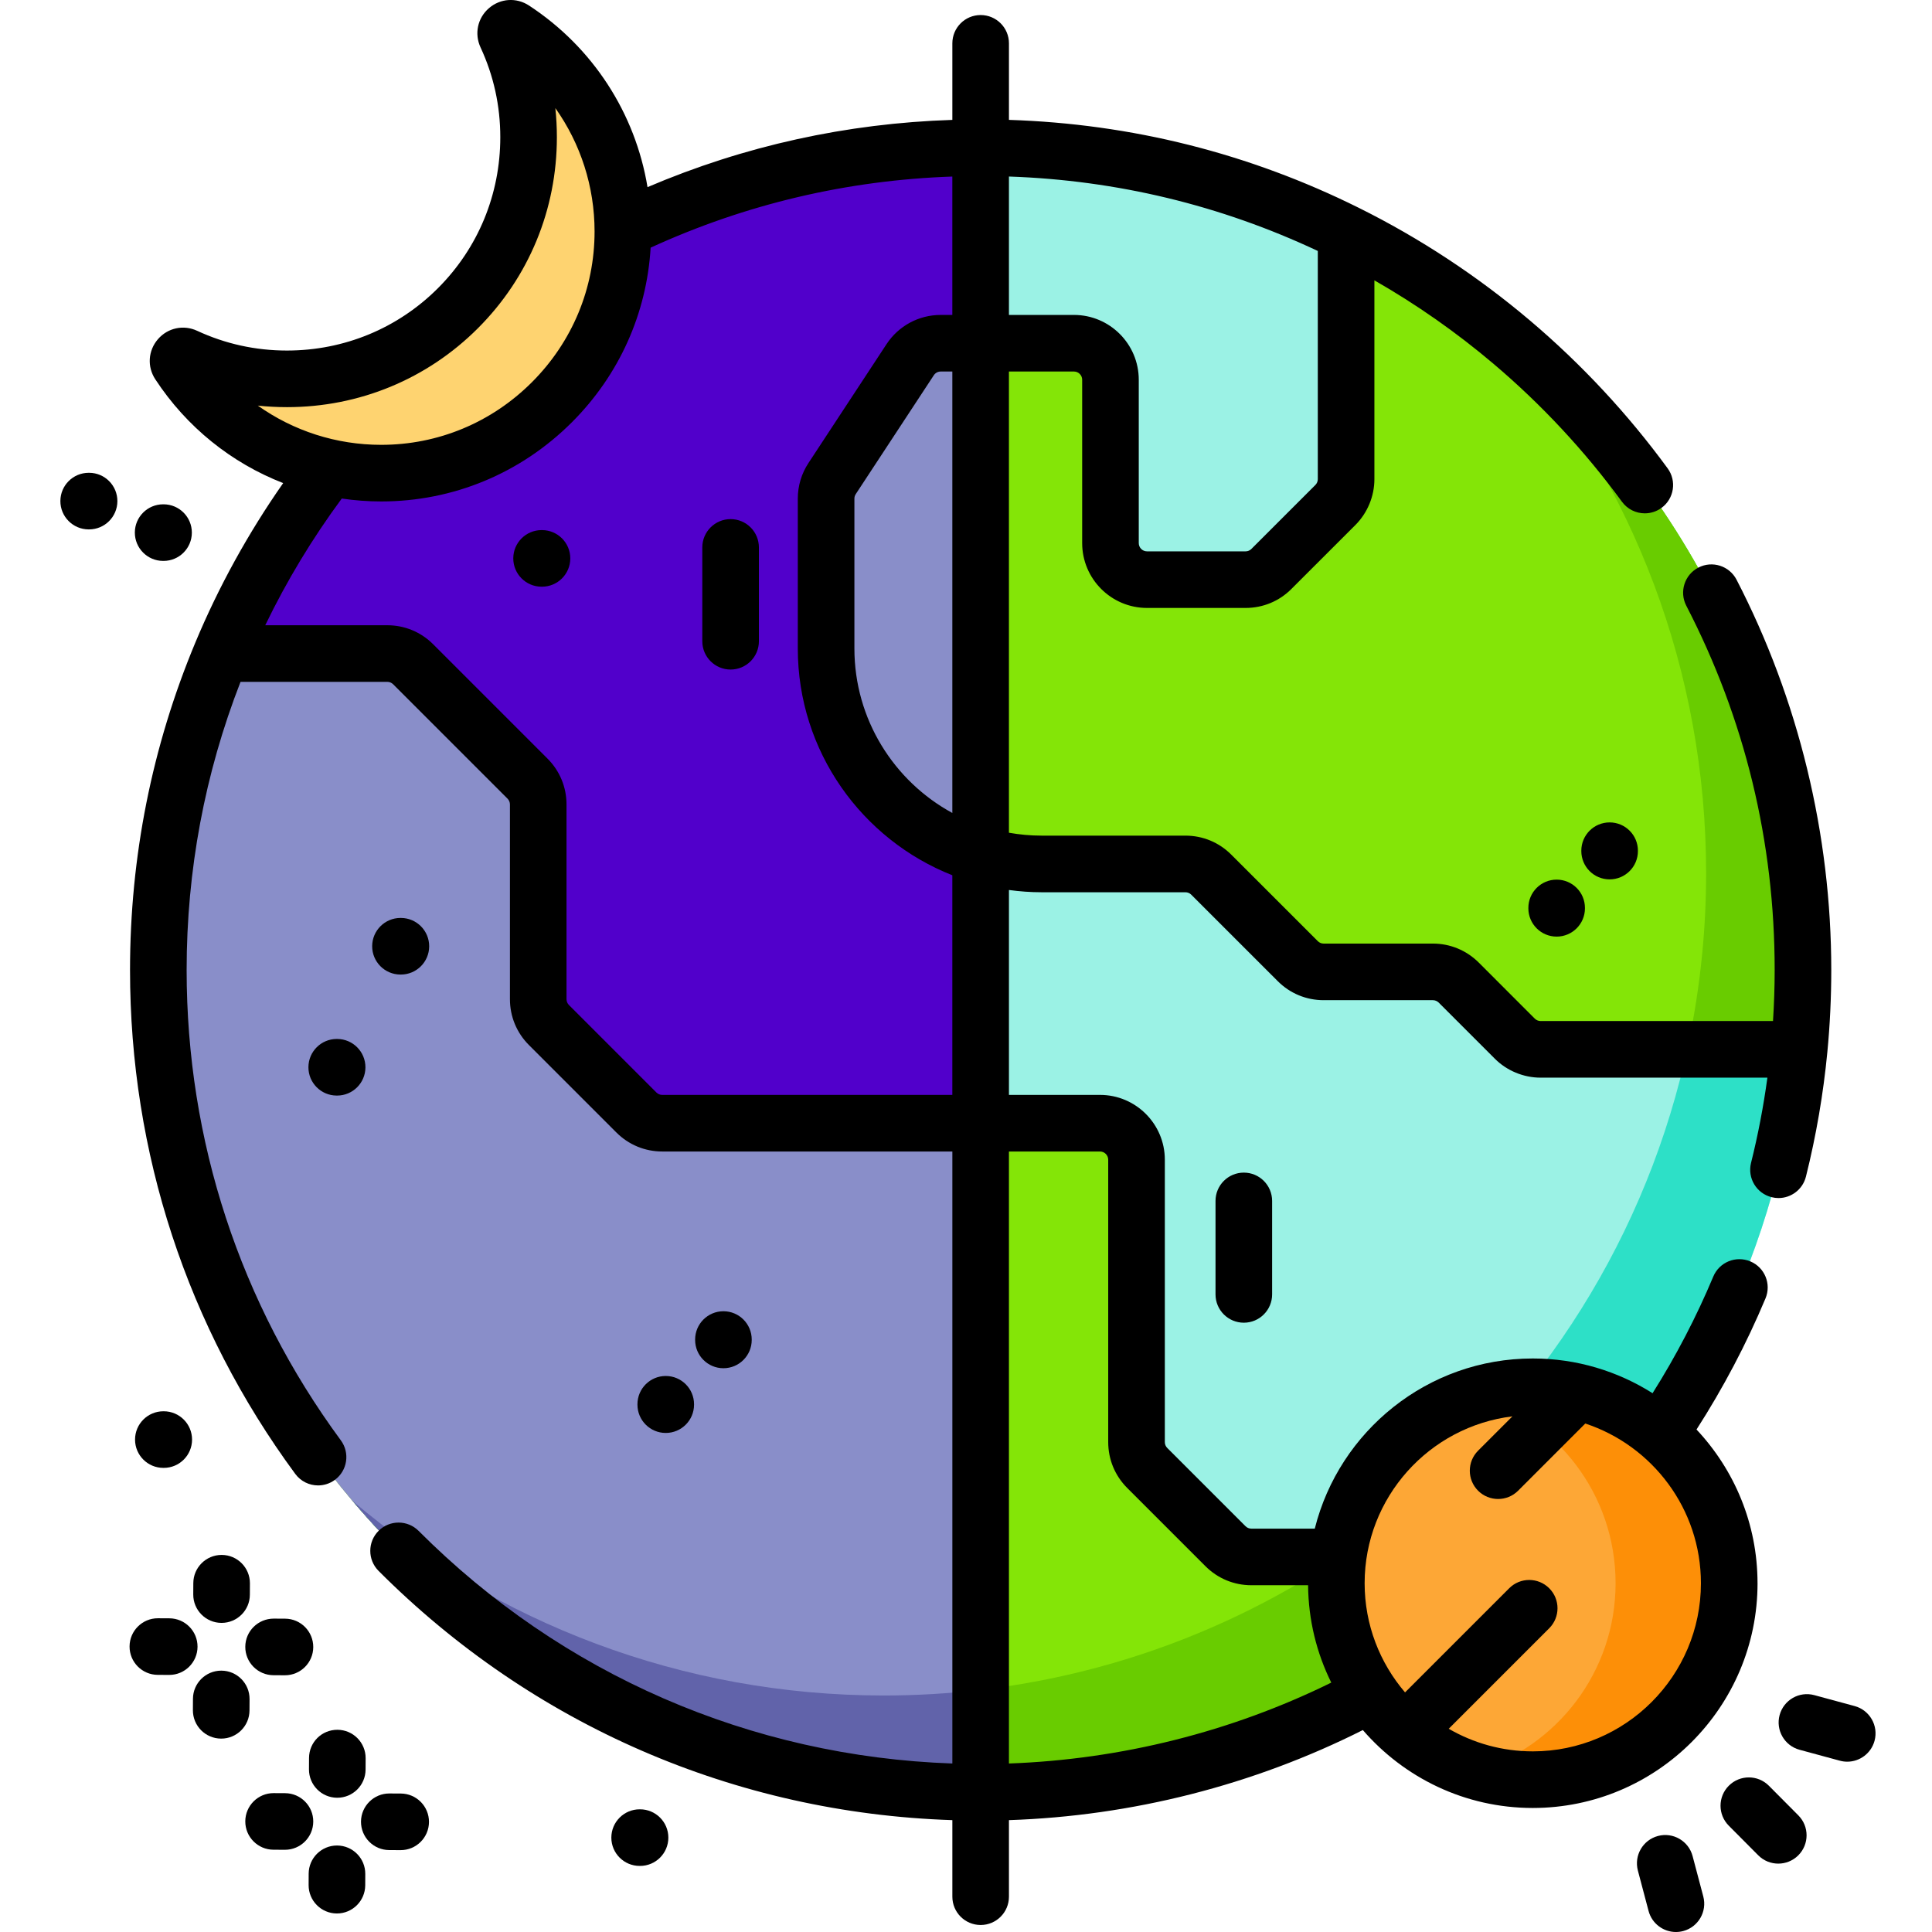 <svg height="512pt" viewBox="-16 0 512 512" width="512pt" xmlns="http://www.w3.org/2000/svg"><path d="m25.953 257.066c0 53.645 19.383 102.766 51.523 140.73.012.012.012.012.023.023 39.977 47.203 99.68 77.172 166.379 77.172 59.453 0 113.332-23.797 152.648-62.395 35.594-34.934 59.254-82 64.273-134.508.668-6.926 1.004-13.934 1.004-21.023 0-66.703-29.965-126.406-77.172-166.383-13.348-11.305-28.082-21.043-43.906-28.898-29.176-14.496-62.059-22.648-96.848-22.648-90.633 0-168.348 55.324-201.199 134.051-10.773 25.828-16.727 54.152-16.727 83.879zm0 0" fill="#9bf2e5"/><path d="m25.953 257.066c0 53.645 19.383 102.766 51.523 140.73.012.012.012.012.023.023 39.977 47.203 99.68 77.172 166.379 77.172v-435.852c-90.633 0-168.348 55.32-201.199 134.051-10.773 25.824-16.727 54.148-16.727 83.875zm0 0" fill="#5100cb"/><path d="m243.879 474.992c59.453 0 113.328-23.797 152.645-62.395 35.598-34.934 59.254-82 64.277-134.508.668-6.926 1.004-13.934 1.004-21.023 0-66.703-29.969-126.406-77.172-166.383h-.012c32.133 37.969 51.516 87.078 51.516 140.715 0 7.09-.336 14.098-1.004 21.023-5.02 52.508-28.68 99.574-64.273 134.512-39.32 38.582-93.195 62.391-152.648 62.391-53.648 0-102.746-19.383-140.715-51.504 39.977 47.203 99.684 77.172 166.383 77.172zm0 0" fill="#2de0c7"/><path d="m202.93 132.137v39.715c0 25.93 17.281 47.82 40.949 54.797 5.125 1.504 10.543 2.312 16.148 2.312h38.125c2.574 0 5.031 1.016 6.844 2.832l22.938 22.93c1.82 1.82 4.277 2.836 6.84 2.836h28.961c2.562 0 5.023 1.023 6.84 2.832l14.863 14.863c1.812 1.82 4.277 2.836 6.844 2.836h68.52c.668-6.926 1.004-13.934 1.004-21.023 0-66.711-29.965-126.414-77.172-166.383h-.008c-13.348-11.305-28.074-21.031-43.898-28.898v65.207c0 2.562-1.027 5.027-2.836 6.84l-16.957 16.945c-1.809 1.816-4.266 2.832-6.84 2.832h-26.129c-5.344 0-9.672-4.32-9.672-9.672v-43.293c0-5.355-4.344-9.688-9.688-9.688h-35.301c-3.262 0-6.309 1.645-8.098 4.375l-20.688 31.492c-1.047 1.578-1.59 3.43-1.59 5.312zm0 0" fill="#84e507"/><path d="m243.879 226.648v-135.691h-10.574c-3.262 0-6.309 1.641-8.098 4.371l-20.688 31.496c-1.047 1.578-1.59 3.43-1.59 5.312v39.715c0 25.93 17.281 47.82 40.949 54.797zm0 0" fill="#898ec9"/><path d="m435.133 252.422c-.836 8.711-2.176 17.277-4.016 25.668h29.684c.668-6.926 1.004-13.934 1.004-21.023 0-66.711-29.969-126.418-77.172-166.383h-.012c32.133 37.969 51.516 87.078 51.516 140.715 0 7.09-.336 14.098-1.004 21.023zm0 0" fill="#69cc00"/><path d="m25.953 257.066c0 53.656 19.395 102.785 51.547 140.754l.008.008c39.977 47.203 99.672 77.16 166.371 77.16 59.453 0 113.332-23.793 152.648-62.391h-80.918c-2.562 0-5.02-1.016-6.84-2.836l-20.742-20.738c-1.816-1.82-2.832-4.281-2.832-6.844v-74.848c0-5.336-4.344-9.676-9.688-9.676h-116.016c-2.562 0-5.023-1.016-6.84-2.836l-23.18-23.176c-1.82-1.82-2.836-4.277-2.836-6.852v-51.609c0-2.562-1.016-5.02-2.836-6.84l-30.32-30.312c-1.82-1.82-4.277-2.844-6.84-2.844h-43.961c-10.773 25.828-16.727 54.152-16.727 83.879zm0 0" fill="#84e507"/><path d="m339.312 412.598c-34.633 23.191-76.281 36.727-121.102 36.727-53.648 0-102.734-19.383-140.703-51.492 39.977 47.203 99.672 77.16 166.371 77.16 59.453 0 113.332-23.797 152.648-62.395zm0 0" fill="#69cc00"/><path d="m243.879 297.66v177.332c-66.699 0-126.395-29.957-166.371-77.16l-.008-.012c-32.156-37.969-51.547-87.098-51.547-140.754 0-29.727 5.953-58.051 16.727-83.879h43.961c2.562 0 5.02 1.027 6.84 2.848l30.324 30.312c1.82 1.82 2.832 4.277 2.832 6.84v51.605c0 2.574 1.016 5.031 2.836 6.852l23.18 23.18c1.82 1.82 4.277 2.836 6.84 2.836zm0 0" fill="#898ec9"/><path d="m243.879 447.816v27.176c-66.699 0-126.395-29.957-166.371-77.16 37.969 32.109 87.055 51.492 140.703 51.492 8.68 0 17.25-.516 25.668-1.508zm0 0" fill="#6163aa"/><path d="m442.262 419.57c0 28.754-23.309 52.059-52.059 52.059-28.754 0-52.062-23.305-52.062-52.059 0-28.75 23.309-52.059 52.062-52.059 28.75 0 52.059 23.309 52.059 52.059zm0 0" fill="#fda736"/><path d="m442.262 419.57c0 28.754-23.305 52.062-52.059 52.062-5.246 0-10.301-.773-15.066-2.215 21.418-6.453 37.008-26.328 37.008-49.848 0-23.52-15.59-43.395-37.008-49.848 4.766-1.441 9.82-2.211 15.066-2.211 28.754 0 52.059 23.305 52.059 52.059zm0 0" fill="#fd8f07"/><path d="m149.066 61.344c0 35.266-28.777 64.043-64.043 64.043-22.434 0-42.168-11.531-53.605-28.992-.73-1.117.449-2.492 1.66-1.93 8.191 3.809 17.324 5.934 26.957 5.934 35.469 0 64.043-28.574 64.043-64.043 0-9.633-2.125-18.766-5.934-26.961-.562-1.211.812-2.391 1.93-1.656 17.461 11.438 28.992 31.172 28.992 53.605zm0 0" fill="#fed370"/><path d="m306.125 318.254v24.777c0 4.141 3.359 7.5 7.5 7.5s7.5-3.359 7.5-7.5v-24.777c0-4.141-3.359-7.5-7.5-7.5s-7.5 3.359-7.5 7.5zm0 0"/><path d="m167.93 372.246v-.098c0-4.145-3.359-7.5-7.5-7.5-4.141 0-7.5 3.355-7.5 7.5v.098c0 4.145 3.359 7.5 7.5 7.5 4.141 0 7.5-3.355 7.5-7.5zm0 0"/><path d="m410.566 233.043c4.141 0 7.5-3.355 7.5-7.5v-.098c0-4.145-3.359-7.5-7.5-7.5-4.145 0-7.5 3.355-7.5 7.5v.098c0 4.145 3.355 7.5 7.5 7.5zm0 0"/><path d="m396.527 233.109c-4.141 0-7.496 3.359-7.496 7.5v.102c0 4.141 3.355 7.5 7.496 7.5 4.145 0 7.5-3.359 7.5-7.5v-.102c0-4.141-3.355-7.5-7.5-7.5zm0 0"/><path d="m183.215 355.094v-.102c0-4.141-3.355-7.5-7.5-7.5-4.141 0-7.5 3.359-7.5 7.5v.102c0 4.141 3.359 7.5 7.5 7.5 4.145 0 7.5-3.359 7.5-7.5zm0 0"/><path d="m177.617 137.57c-4.141 0-7.5 3.359-7.5 7.5v24.867c0 4.141 3.359 7.5 7.5 7.5 4.141 0 7.5-3.359 7.5-7.5v-24.867c0-4.141-3.359-7.5-7.5-7.5zm0 0"/><path d="m42.77 412.07c-.016 0-.027 0-.039 0-4.125 0-7.48 3.336-7.5 7.465l-.016 3.012c-.02 4.141 3.324 7.516 7.465 7.535h.039c4.125 0 7.477-3.332 7.496-7.461l.016-3.012c.02-4.145-3.32-7.52-7.461-7.539zm0 0"/><path d="m50.137 450.273c.02-4.141-3.32-7.516-7.461-7.535-.016 0-.027 0-.039 0-4.125 0-7.48 3.332-7.5 7.461l-.016 3.016c-.02 4.141 3.32 7.516 7.465 7.535h.039c4.125 0 7.477-3.336 7.496-7.465zm0 0"/><path d="m59.555 428.965-3.016-.016c-4.16.012-7.516 3.324-7.535 7.465-.02 4.141 3.32 7.516 7.461 7.535l3.016.016h.035c4.125 0 7.48-3.332 7.5-7.461.02-4.145-3.32-7.52-7.461-7.539zm0 0"/><path d="m28.887 428.871-3.012-.016c-.016 0-.027 0-.039 0-4.125 0-7.48 3.336-7.5 7.465-.02 4.141 3.32 7.516 7.465 7.535l3.012.016h.039c4.125 0 7.477-3.336 7.496-7.465.023-4.141-3.32-7.516-7.461-7.535zm0 0"/><path d="m65.898 465.875-.016 3.012c-.02 4.141 3.32 7.516 7.461 7.535h.039c4.125 0 7.48-3.332 7.5-7.461l.016-3.012c.02-4.145-3.32-7.52-7.465-7.539-4.188-.012-7.516 3.32-7.535 7.465zm0 0"/><path d="m73.34 489.078c-.012 0-.023 0-.039 0-4.125 0-7.477 3.332-7.5 7.461l-.012 3.016c-.02 4.141 3.32 7.516 7.461 7.535h.039c4.125 0 7.477-3.336 7.5-7.465l.012-3.012c.023-4.141-3.32-7.516-7.461-7.535zm0 0"/><path d="m90.219 475.305-3.012-.016c-4.121-.023-7.52 3.324-7.539 7.465s3.32 7.516 7.465 7.535l3.012.016h.039c4.125 0 7.477-3.332 7.5-7.461.02-4.145-3.324-7.52-7.465-7.539zm0 0"/><path d="m59.555 475.211-3.016-.016c-.012 0-.023 0-.039 0-4.121 0-7.477 3.336-7.496 7.465-.02 4.141 3.32 7.516 7.461 7.535l3.016.016h.035c4.125 0 7.48-3.336 7.5-7.465.02-4.141-3.32-7.516-7.461-7.535zm0 0"/><path d="m27.289 389.004h.109c4.141 0 7.5-3.355 7.5-7.5 0-4.141-3.359-7.5-7.5-7.5h-.109c-4.141 0-7.5 3.359-7.5 7.5 0 4.145 3.359 7.5 7.5 7.5zm0 0"/><path d="m153.621 479.488h-.109c-4.141 0-7.5 3.359-7.5 7.5 0 4.145 3.359 7.5 7.5 7.5h.109c4.141 0 7.5-3.355 7.5-7.5 0-4.141-3.359-7.5-7.5-7.5zm0 0"/><path d="m7.641 125.297h-.105c-.012 0-.023 0-.035 0-4.125 0-7.48 3.332-7.5 7.465-.02 4.141 3.324 7.516 7.465 7.535h.109.035c4.125 0 7.48-3.336 7.5-7.469.016-4.141-3.324-7.516-7.469-7.531zm0 0"/><path d="m27.203 148.648h.105.035c4.125 0 7.48-3.336 7.5-7.465.02-4.145-3.324-7.516-7.465-7.535h-.109c-.012 0-.023 0-.035 0-4.125 0-7.48 3.336-7.5 7.465-.016 4.141 3.324 7.516 7.469 7.535zm0 0"/><path d="m90.094 258.266h.109.035c4.125 0 7.48-3.336 7.5-7.465.016-4.145-3.324-7.516-7.469-7.535h-.105c-.012 0-.023 0-.035 0-4.125 0-7.48 3.336-7.5 7.465-.02 4.145 3.324 7.516 7.465 7.535zm0 0"/><path d="m73.375 275.336h-.105c-.012 0-.023 0-.035 0-4.125 0-7.48 3.336-7.5 7.469-.02 4.141 3.324 7.512 7.465 7.531h.109.035c4.125 0 7.48-3.336 7.5-7.465.016-4.141-3.324-7.516-7.469-7.535zm0 0"/><path d="m127.668 140.48h-.109c-.012 0-.023 0-.035 0-4.125 0-7.48 3.336-7.5 7.465-.016 4.145 3.324 7.516 7.469 7.535h.105.035c4.125 0 7.48-3.336 7.5-7.465.02-4.145-3.324-7.516-7.465-7.535zm0 0"/><path d="m449.762 419.57c0-15.746-6.156-30.074-16.168-40.734 7.082-11.023 13.234-22.688 18.281-34.742 1.602-3.82-.199-8.215-4.02-9.812-3.82-1.602-8.215.195-9.816 4.02-4.48 10.699-9.883 21.074-16.09 30.914-9.199-5.82-20.082-9.203-31.746-9.203-27.852 0-51.293 19.219-57.773 45.09h-16.816c-.582 0-1.129-.227-1.539-.641l-20.746-20.742c-.41-.414-.637-.961-.637-1.543v-74.84c0-9.473-7.707-17.176-17.18-17.176h-24.133v-54.301c2.832.383 5.715.598 8.648.598h38.125c.582 0 1.125.223 1.539.641l22.938 22.93c3.246 3.246 7.559 5.031 12.148 5.031h28.957c.57 0 1.141.238 1.543.641l14.844 14.844c3.188 3.207 7.621 5.047 12.16 5.047h60.098c-1.031 7.586-2.48 15.152-4.336 22.59-1.004 4.02 1.441 8.09 5.461 9.09.609.152 1.219.227 1.82.227 3.363 0 6.418-2.277 7.27-5.688 2.707-10.84 4.613-21.945 5.672-33 .688-7.133 1.039-14.449 1.039-21.746 0-35.93-8.68-71.695-25.102-103.438-1.902-3.676-6.43-5.117-10.105-3.215-3.68 1.906-5.121 6.43-3.215 10.109 15.539 30.039 23.422 62.523 23.422 96.543 0 4.523-.156 9.047-.441 13.523h-61.582c-.578 0-1.133-.227-1.543-.637l-14.871-14.875c-3.254-3.234-7.562-5.016-12.133-5.016h-28.961c-.582 0-1.129-.227-1.539-.641l-22.926-22.918c-3.238-3.254-7.555-5.047-12.16-5.047h-38.121c-2.953 0-5.84-.273-8.652-.77v-122.223h17.23c1.203 0 2.18.977 2.18 2.18v43.293c0 9.473 7.707 17.18 17.18 17.18h26.125c4.605 0 8.922-1.793 12.145-5.031l16.961-16.949c3.195-3.199 5.031-7.625 5.031-12.148v-52.691c11.145 6.375 21.723 13.781 31.559 22.113 12.734 10.785 24.188 23.086 34.047 36.562 1.469 2.008 3.746 3.074 6.059 3.074 1.535 0 3.086-.473 4.422-1.445 3.344-2.445 4.07-7.141 1.625-10.48-10.555-14.434-22.82-27.605-36.457-39.156-13.898-11.773-29.184-21.832-45.418-29.895-29.055-14.438-60.199-22.254-92.684-23.297v-20.285c0-4.141-3.359-7.496-7.5-7.496-4.145 0-7.5 3.355-7.5 7.496v20.289c-28.039.902-55.148 6.883-80.785 17.82-3.23-19.57-14.465-37.031-31.406-48.129-3.336-2.188-7.602-1.902-10.617.703-3.012 2.602-3.906 6.777-2.23 10.391 3.477 7.477 5.238 15.48 5.238 23.801 0 15.148-5.867 29.359-16.523 40.016s-24.867 16.523-40.016 16.523c-8.316 0-16.324-1.762-23.801-5.234-3.613-1.68-7.789-.781-10.391 2.227-2.605 3.016-2.891 7.281-.703 10.617 8.32 12.703 20.215 22.195 33.895 27.516-9.254 13.234-17.078 27.41-23.285 42.281-11.48 27.52-17.301 56.711-17.301 86.762 0 48.449 15.141 94.621 43.789 133.531 1.469 1.996 3.742 3.055 6.047 3.055 1.543 0 3.102-.477 4.438-1.461 3.336-2.457 4.051-7.152 1.594-10.488-26.734-36.312-40.867-79.41-40.867-124.637 0-26.383 4.805-52.047 14.285-76.371h38.898c.574 0 1.133.234 1.539.637l30.32 30.32c.41.41.637.957.637 1.539v51.605c0 4.59 1.785 8.902 5.031 12.148l23.184 23.184c3.246 3.246 7.559 5.031 12.148 5.031h76.883v162.188c-53.469-1.863-103.453-23.574-141.449-61.648-2.926-2.93-7.676-2.934-10.605-.012-2.934 2.926-2.938 7.676-.012 10.609 40.828 40.91 94.582 64.191 152.066 66.059v20.289c0 4.141 3.355 7.5 7.5 7.5 4.141 0 7.496-3.359 7.496-7.5v-20.289c32.621-1.09 64.809-9.285 93.789-23.871 10.93 12.633 27.059 20.648 45.035 20.648 32.844-.004 59.562-26.723 59.562-59.562zm-213.383-204.125c-15.445-8.41-25.953-24.797-25.953-43.59v-39.719c0-.422.121-.828.363-1.199l20.688-31.5c.402-.613 1.082-.977 1.82-.977h3.082zm96.852-148.938v60.477c0 .574-.234 1.137-.641 1.539l-16.973 16.965c-.402.402-.941.625-1.527.625h-26.121c-1.203 0-2.184-.977-2.184-2.18v-43.293c0-9.473-7.703-17.18-17.176-17.18h-17.23v-36.68c28.602.984 56.082 7.605 81.852 19.727zm-273.191 41.391c19.156 0 37.133-7.426 50.621-20.918 13.488-13.488 20.918-31.465 20.918-50.621 0-2.598-.137-5.168-.406-7.715 6.68 9.414 10.395 20.777 10.395 32.699 0 15.055-5.898 29.238-16.602 39.945-10.703 10.703-24.891 16.598-39.941 16.598-11.926 0-23.289-3.715-32.699-10.395 2.543.27 5.117.406 7.715.406zm99.457 182.262c-.582 0-1.129-.227-1.539-.637l-23.184-23.188c-.406-.402-.641-.965-.641-1.539v-51.605c0-4.59-1.785-8.902-5.031-12.148l-30.316-30.316c-3.246-3.246-7.559-5.031-12.148-5.031h-32.344c5.688-11.777 12.48-23.023 20.281-33.578 3.43.504 6.922.77 10.449.77 19.059 0 37.012-7.457 50.547-20.996 12.52-12.516 19.82-28.809 20.855-46.262 25.25-11.559 52.102-17.883 79.953-18.844v36.676h-3.082c-5.809 0-11.176 2.898-14.359 7.746l-20.668 31.473c-1.859 2.809-2.844 6.078-2.844 9.457v39.719c0 27.273 17 50.641 40.953 60.098v58.207zm91.883 177.184v-162.184h24.133c1.199 0 2.176.977 2.176 2.18v74.836c0 4.59 1.789 8.902 5.035 12.148l20.742 20.742c3.246 3.246 7.559 5.035 12.148 5.035h15.043c.078 9.254 2.281 18.008 6.145 25.805-26.473 13.035-55.75 20.375-85.422 21.438zm138.824-3.215c-8.113 0-15.719-2.188-22.277-5.988l26.633-26.633c2.93-2.93 2.93-7.68 0-10.605-2.93-2.93-7.68-2.93-10.605 0l-27.602 27.598c-6.668-7.789-10.711-17.895-10.711-28.93 0-22.742 17.133-41.547 39.164-44.223l-9.098 9.098c-2.926 2.93-2.926 7.676 0 10.605 1.465 1.465 3.387 2.195 5.305 2.195s3.84-.73 5.305-2.195l17.801-17.805c17.773 5.863 30.645 22.613 30.645 42.324 0 24.57-19.988 44.559-44.559 44.559zm0 0"/><path d="m452.777 473.246c-2.918-2.941-7.668-2.953-10.605-.031-2.938 2.918-2.953 7.668-.031 10.605l7.805 7.848c1.465 1.477 3.391 2.211 5.316 2.211 1.914 0 3.824-.727 5.289-2.18 2.938-2.922 2.953-7.668.031-10.605zm0 0"/><path d="m475.5 452.125-10.684-2.895c-3.996-1.086-8.113 1.277-9.199 5.277-1.082 3.996 1.277 8.113 5.277 9.199l10.68 2.895c.656.18 1.316.266 1.969.266 3.301 0 6.328-2.199 7.234-5.543 1.082-3.996-1.281-8.117-5.277-9.199zm0 0"/><path d="m432.555 491.879c-1.059-4-5.164-6.391-9.168-5.328-4.004 1.059-6.391 5.164-5.332 9.168l2.832 10.699c.891 3.363 3.926 5.582 7.246 5.582.637 0 1.281-.082 1.926-.25 4.004-1.062 6.391-5.168 5.328-9.172zm0 0"/></svg>